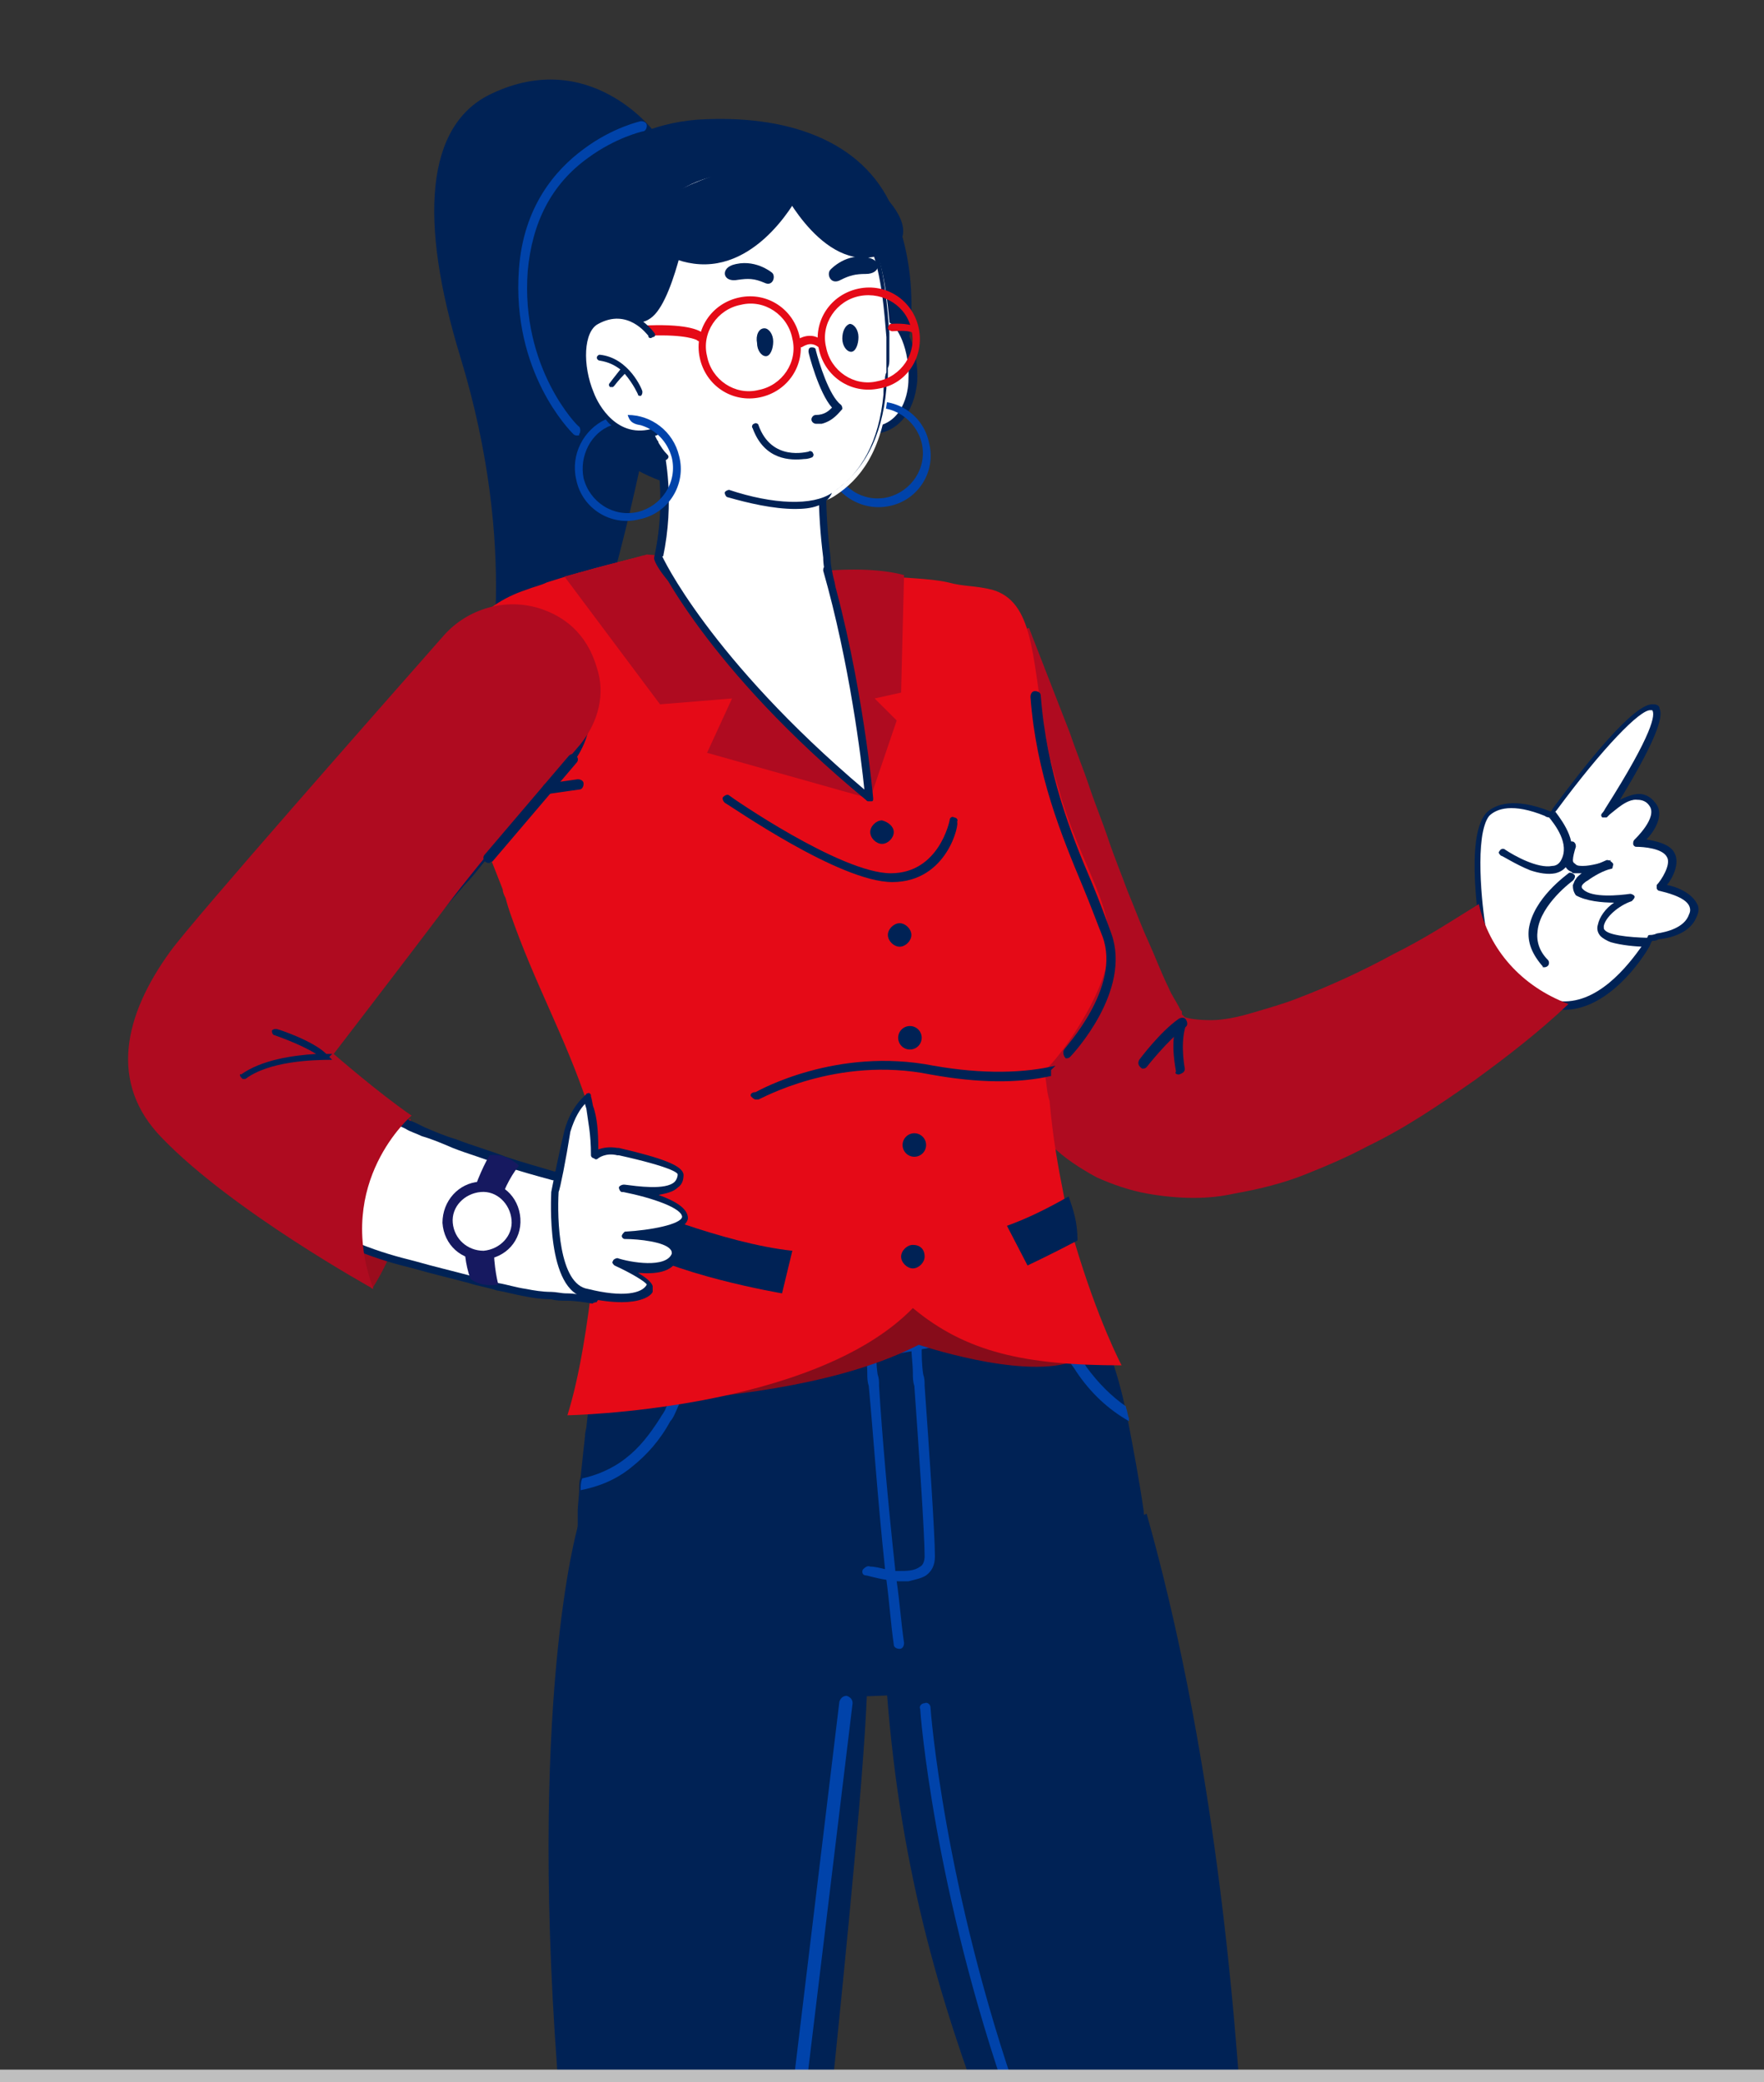 <svg width="422" height="498" viewBox="0 0 422 498" fill="none" xmlns="http://www.w3.org/2000/svg">
<rect x="0" y="0" width="422" height="498" fill="#333333" stroke="none"/>
<g clip-path="url(#clip0_2299_12183)">
<mask id="mask0_2299_12183" style="mask-type:luminance" maskUnits="userSpaceOnUse" x="0" y="-32" width="422" height="530">
<path d="M422 -31.619H0V498H422V-31.619Z" fill="white"/>
</mask>
<g mask="url(#mask0_2299_12183)">
<path d="M156.14 31.092C156.14 31.092 141.018 11.418 117.808 22.309C101.631 29.687 100.225 52.874 110.071 85.196C124.49 132.273 116.401 164.946 116.401 164.946L138.908 163.892C139.26 163.892 170.91 67.981 156.14 31.092Z" fill="#002255"/>
<path d="M354.831 222.914C354.831 222.914 359.754 239.075 372.766 240.48C382.964 241.534 391.053 230.643 393.866 226.427C394.569 225.373 394.921 224.671 394.921 224.671C394.921 224.671 395.624 224.671 396.679 224.319C399.141 223.968 403.713 222.914 405.119 219.401C407.229 214.482 397.383 212.726 397.383 212.726C397.383 212.726 401.603 207.807 399.844 204.997C398.086 202.186 391.756 202.186 391.756 202.186C391.756 202.186 398.086 196.565 395.273 193.052C391.053 187.782 384.723 195.16 384.019 195.511C384.371 194.808 400.548 170.216 395.273 169.513C390.701 168.81 375.931 188.484 372.063 193.754C371.359 194.457 371.008 195.16 371.008 195.16C371.008 195.16 370.656 195.16 370.304 194.808C367.843 193.754 360.106 190.592 355.886 194.808C350.963 200.429 354.831 222.914 354.831 222.914Z" fill="white"/>
<path d="M374.173 241.534C373.821 241.534 373.118 241.534 372.766 241.534C359.403 240.129 354.128 223.968 354.128 223.266C354.128 222.212 350.26 200.43 355.535 194.457C357.645 192.349 362.216 190.593 371.008 194.106C371.36 193.754 371.36 193.403 371.711 193.052C378.745 183.566 391.053 167.757 395.625 168.459C396.328 168.459 397.031 168.81 397.031 169.513C397.735 170.918 397.383 175.134 387.536 191.295C388.943 190.593 390.701 189.89 392.108 189.89C393.515 189.89 394.921 190.593 395.976 191.998C398.438 194.808 395.625 199.024 393.866 200.781C395.976 201.132 399.493 201.835 400.548 203.943C401.955 206.402 400.196 209.915 398.79 211.672C400.9 212.023 404.416 213.428 405.823 215.888C406.526 216.942 406.526 217.996 405.823 219.401C404.416 222.914 400.196 224.319 396.68 224.671C396.328 225.022 395.625 225.022 395.273 225.022C394.921 225.373 394.921 225.725 394.57 226.427C391.053 232.4 383.316 241.534 374.173 241.534ZM355.535 222.563C355.886 223.617 360.81 238.021 372.766 239.426C381.91 240.48 389.295 231.346 393.163 225.725C393.866 224.671 394.218 223.968 394.218 223.968C394.218 223.617 394.57 223.617 394.921 223.617C394.921 223.617 395.625 223.617 396.328 223.266C398.79 222.914 403.01 221.86 404.065 218.698C404.416 217.996 404.416 217.293 404.065 216.59C403.01 214.482 398.438 213.428 397.031 213.077C396.68 213.077 396.328 212.726 396.328 212.375C396.328 212.023 396.328 211.672 396.328 211.672C397.383 210.618 399.845 206.753 398.79 204.997C397.735 202.889 393.163 202.537 391.405 202.537C391.053 202.537 390.701 202.186 390.701 201.835C390.701 201.484 390.701 201.132 391.053 200.781C391.053 200.781 396.68 195.511 394.57 192.7C393.866 191.646 392.811 191.295 391.756 191.295C389.295 190.944 386.481 193.754 385.075 194.808C384.723 195.16 384.371 195.511 384.371 195.511C384.02 195.511 383.668 195.511 383.316 195.511C382.965 195.16 382.965 194.808 383.316 194.457C383.316 194.457 383.668 194.106 384.02 193.403C395.625 175.134 395.976 170.918 395.273 169.864C395.273 169.864 395.273 169.864 394.921 169.864C392.46 169.513 383.316 178.999 372.415 193.754C371.711 194.457 371.36 195.16 371.36 195.16C371.36 195.511 371.008 195.511 370.656 195.511C370.656 195.511 369.953 195.511 369.601 195.16C361.865 191.998 357.996 193.403 356.238 195.16C352.721 199.727 354.48 216.59 355.535 222.563Z" fill="#002255"/>
<path d="M386.13 215.888C384.02 217.293 382.613 219.401 382.261 221.157C381.91 222.211 382.261 223.265 382.965 223.968C383.316 224.319 384.371 225.022 385.426 225.373C387.888 226.076 391.405 226.427 393.515 226.427C394.218 225.373 394.57 224.671 394.57 224.671C394.57 224.671 395.273 224.671 396.328 224.319C396.328 224.319 395.976 224.319 395.625 224.319C392.108 224.319 385.426 223.968 384.02 222.563C383.668 222.211 383.668 222.211 383.668 221.509C384.02 219.401 387.185 216.59 390.35 215.536C390.701 215.185 391.053 214.834 391.053 214.482C391.053 214.131 390.35 213.78 389.998 213.78C387.536 214.131 380.855 214.834 378.745 212.726C378.393 212.374 378.393 212.374 378.393 212.023C378.393 211.672 379.096 210.969 379.8 210.618C381.206 209.564 383.668 208.158 385.426 207.807C385.778 207.807 385.778 207.456 385.778 207.456C385.778 207.105 386.13 206.753 385.778 206.402C385.426 206.051 385.075 205.699 384.371 205.699C383.668 206.051 380.855 207.105 378.745 208.51C378.041 209.212 377.338 209.564 376.986 210.266C376.635 210.618 376.635 210.969 376.283 211.672C376.283 212.374 376.283 213.077 376.986 214.131C379.448 215.536 383.316 215.888 386.13 215.888Z" fill="#002255"/>
<path d="M376.635 201.484C376.987 201.835 376.987 202.186 376.987 202.538C376.635 203.592 376.284 204.997 376.284 205.7C376.284 206.402 376.635 206.402 376.987 206.754C377.339 207.105 378.042 207.105 378.745 207.105C380.504 207.105 382.965 206.402 385.427 205.7L385.075 206.051C383.317 206.754 380.855 207.808 379.449 208.861C379.097 208.861 379.097 208.861 378.745 208.861C378.042 208.861 377.339 208.861 376.635 208.861C376.284 208.861 376.284 208.861 375.932 208.51C374.877 208.159 374.174 207.105 374.174 206.051C373.822 204.997 374.174 203.24 374.877 201.835C375.58 201.132 376.284 201.132 376.635 201.484Z" fill="#002255"/>
<path d="M359.052 204.646C359.403 204.646 362.568 206.754 366.085 208.159C368.195 208.862 370.305 209.213 372.063 208.862C373.47 208.51 374.525 207.808 375.228 206.402C377.69 201.835 374.173 196.917 372.063 194.106C371.36 194.809 371.008 195.511 371.008 195.511C371.008 195.511 370.657 195.511 370.305 195.16C372.063 197.268 375.58 201.835 373.47 205.7C373.118 206.402 372.415 207.105 371.36 207.105C367.843 207.808 362.217 204.646 360.107 203.24C359.755 202.889 359.052 202.889 358.7 203.592C358.348 203.943 358.7 204.294 359.052 204.646Z" fill="#002255"/>
<path d="M369.249 231.346C369.601 231.346 369.953 231.346 370.304 230.995C370.656 230.643 370.656 229.941 370.304 229.589C368.194 227.481 367.491 225.022 367.842 222.563C368.546 216.239 376.283 210.618 376.283 210.618C376.634 210.267 376.986 209.564 376.634 209.213C376.282 208.861 375.579 208.51 375.227 208.861C374.876 209.213 366.788 214.834 365.733 222.212C365.381 225.374 366.436 228.184 369.249 231.346C368.898 231.346 368.898 230.995 369.249 231.346Z" fill="#002255"/>
<path d="M246.167 150.19L256.013 175.486C257.42 179.702 259.178 183.917 260.585 188.133C261.992 192.349 263.75 196.565 265.157 200.781C266.563 204.997 268.322 209.213 269.728 213.077C271.487 217.293 272.893 221.158 274.652 225.022C276.41 228.887 277.817 232.751 279.575 236.265C280.278 238.021 281.333 239.426 282.037 240.832L282.388 241.534L282.74 241.886V242.237V242.588C282.74 242.588 283.092 242.94 283.443 243.291C284.498 243.642 286.608 243.994 289.773 243.994C292.587 243.994 296.103 243.291 299.62 242.237C303.137 241.183 307.005 240.129 310.522 238.724C317.907 235.913 325.643 232.4 333.38 228.184C341.117 224.32 346.392 220.806 353.777 216.239C356.238 227.13 363.975 235.913 375.228 240.129C368.195 246.804 360.458 252.777 352.722 258.398C344.633 264.019 336.545 269.64 327.05 274.207C322.478 276.667 317.555 278.775 312.28 280.882C307.005 282.99 301.378 284.396 295.4 285.45C292.235 286.152 289.07 286.504 285.553 286.504C282.037 286.504 278.168 286.152 274.3 285.45C270.432 284.747 266.212 283.342 262.343 281.585C258.475 279.477 254.607 277.018 251.442 273.856C249.683 272.451 248.277 270.694 246.87 268.938L245.815 267.532L245.112 266.478C244.76 266.127 244.76 265.776 244.408 265.424C244.057 265.073 244.057 264.722 243.705 264.37C241.947 261.911 240.54 259.452 239.133 256.993C236.32 252.425 234.21 247.858 232.1 243.642C229.99 239.075 227.88 234.859 225.77 230.643C223.66 226.427 221.902 221.86 220.143 217.644C218.385 213.429 216.627 208.861 214.868 204.645C213.11 200.43 211.352 195.862 209.593 191.647C207.835 187.431 206.428 182.863 204.67 178.648L202.208 171.972L201.153 168.811C200.802 167.757 200.45 166.703 200.098 165.297L246.167 150.19Z" fill="#AF0B20"/>
<path d="M273.244 255.587C273.596 255.587 273.948 255.587 274.299 255.236C274.299 255.236 279.223 248.912 283.443 245.75C284.146 245.399 284.146 244.696 283.794 243.993C283.443 243.291 282.739 243.291 282.036 243.642C277.464 246.804 272.541 253.479 272.541 253.479C272.189 254.182 272.189 254.884 273.244 255.587Z" fill="#002255"/>
<path d="M282.037 256.992C283.092 256.641 283.443 256.289 283.443 255.587C283.443 255.587 282.388 250.317 283.443 246.101C283.795 245.398 283.092 244.696 282.74 244.696C282.037 244.345 281.333 245.047 281.333 245.398C279.927 249.966 281.333 255.938 281.333 256.289C280.982 256.641 281.333 256.992 282.037 256.992Z" fill="#002255"/>
<path d="M270.079 391.901C246.518 405.251 189.899 412.277 152.974 397.522C139.259 392.252 137.149 388.739 138.204 364.497C138.204 363.443 138.204 362.741 138.204 361.687C138.204 359.93 138.556 357.822 138.556 356.066C138.556 355.012 138.556 354.309 138.908 353.255C139.259 349.742 139.611 346.58 139.963 343.418C139.963 342.364 140.314 341.661 140.314 340.959C141.018 333.932 142.424 327.608 143.831 322.339C144.183 321.285 144.183 320.582 144.534 319.879C145.941 314.961 146.996 312.15 146.996 312.15C152.974 313.204 158.953 313.556 165.283 313.907C165.986 313.907 167.041 313.907 167.744 313.907C199.746 314.61 232.099 307.583 247.221 303.719C248.276 303.367 248.979 303.367 249.683 303.016C253.551 301.962 255.661 301.259 255.661 301.259C255.661 301.259 257.068 303.719 258.826 307.583C259.178 308.286 259.529 308.988 259.881 310.042C263.046 316.717 266.914 326.203 269.024 336.04V336.392C269.376 337.094 269.376 338.148 269.728 338.851V339.202C271.134 346.58 272.541 353.958 273.596 361.335C273.596 362.389 273.948 363.092 273.948 364.146C276.409 380.307 276.761 388.387 270.079 391.901Z" fill="#002255"/>
<path d="M270.079 339.905C270.079 339.553 270.079 339.553 270.079 339.905C265.156 337.094 260.936 333.23 257.419 327.96C257.067 327.257 256.364 326.554 256.012 325.852C252.496 319.879 249.331 312.502 247.221 304.07C248.276 303.719 248.979 303.719 249.682 303.367C251.792 311.799 254.957 319.177 258.474 324.798C258.826 325.501 259.529 326.203 259.881 326.906C262.694 330.77 265.859 333.932 269.376 336.392V336.743C269.727 337.445 269.727 338.499 270.079 339.202C270.079 339.553 270.079 339.553 270.079 339.905Z" fill="#0043AA"/>
<path d="M167.745 314.259C166.69 323.393 164.58 331.122 161.766 337.446C161.415 338.149 161.063 339.202 160.36 339.905C157.898 344.472 154.733 347.986 151.216 350.796C146.996 354.309 142.425 355.715 138.908 356.417C138.908 355.363 138.908 354.661 139.26 353.607C142.425 352.904 146.293 351.499 149.81 348.688C152.975 346.229 155.436 343.067 157.898 339.202C158.25 338.5 158.953 337.797 159.305 336.743C162.47 330.771 164.228 323.042 165.283 313.907C165.986 314.259 166.69 314.259 167.745 314.259Z" fill="#0043AA"/>
<path d="M260.233 310.042C258.475 310.745 256.365 311.799 254.255 312.502C253.552 312.853 252.497 313.204 251.793 313.555C239.837 318.123 224.012 323.041 206.78 324.798C206.077 324.798 205.373 324.798 204.67 325.149C189.197 326.554 173.372 325.852 160.36 324.798C159.305 324.798 158.602 324.798 157.547 324.446C151.92 323.744 146.997 323.393 143.128 322.69C143.48 321.636 143.48 320.933 143.832 320.231C148.052 320.933 152.975 321.636 158.602 321.987C159.656 321.987 160.36 321.987 161.415 322.339C174.778 323.393 190.603 324.095 206.077 322.69C222.605 320.933 238.078 316.366 250.035 311.799C250.738 311.448 251.793 311.096 252.497 310.745C254.607 310.042 256.717 308.988 258.475 308.286C259.53 308.637 259.882 309.34 260.233 310.042Z" fill="#0043AA"/>
<path d="M296.805 503.27C293.289 450.571 285.552 401.738 274.299 362.038L211.35 391.198C213.46 439.329 222.955 472.353 234.209 503.27H296.805Z" fill="#002255"/>
<path d="M244.055 503.27C225.769 451.274 222.604 408.764 222.604 408.413C222.604 407.71 221.9 407.007 221.197 407.359C220.494 407.359 219.79 408.061 220.142 408.764C220.142 409.467 223.307 451.625 241.594 503.621H244.055V503.27Z" fill="#0043AA"/>
<path d="M198.691 503.27C202.559 465.679 207.131 419.655 207.483 402.089L138.204 365.2C138.204 365.2 125.896 407.359 133.984 503.621H198.691V503.27Z" fill="#002255"/>
<path d="M192.361 503.27L203.966 407.359C203.966 406.657 203.614 405.954 202.559 405.603C201.856 405.603 201.152 405.954 200.801 407.008L189.196 503.27H192.361Z" fill="#0043AA"/>
<path d="M213.812 393.306C213.812 394.008 214.515 394.36 215.218 394.36C215.922 394.36 216.273 393.657 216.273 392.954C215.57 388.036 215.218 383.117 214.515 378.199C214.515 377.145 214.163 376.442 214.163 375.388C212.405 359.228 210.998 343.067 210.295 331.473C210.295 330.419 210.295 329.716 209.943 328.662C209.592 326.203 209.592 324.095 209.592 321.987C208.888 321.987 207.833 321.987 207.13 321.987C207.13 323.744 207.482 326.203 207.482 328.662C207.482 329.365 207.482 330.419 207.833 331.473C208.888 342.715 209.943 358.525 211.702 375.037C211.702 376.091 212.053 376.794 212.053 377.848C212.757 383.117 213.108 388.387 213.812 393.306Z" fill="#0043AA"/>
<path d="M207.13 376.793C207.482 376.793 209.592 377.496 212.054 377.847C212.757 377.847 213.812 378.199 214.867 378.199C215.57 378.199 216.625 378.199 217.329 378.199C218.735 377.847 220.494 377.496 221.549 376.793C222.955 375.739 223.659 374.334 223.659 372.226C223.659 366.956 222.252 346.228 221.197 331.473C221.197 330.419 221.197 329.716 220.845 328.662C220.494 326.203 220.494 324.095 220.494 322.338C219.79 322.338 218.735 322.338 218.032 322.338C218.032 324.095 218.384 326.203 218.384 328.662C218.384 329.365 218.384 330.419 218.735 331.473C219.79 346.228 221.197 366.956 221.197 372.226C221.197 373.28 220.845 374.334 220.142 374.685C218.735 375.739 216.977 375.739 214.867 375.739C213.812 375.739 213.109 375.739 212.054 375.388C210.647 375.037 209.24 374.685 208.185 374.685C207.482 374.334 206.779 375.037 206.427 375.388C206.075 376.091 206.427 376.793 207.13 376.793Z" fill="#0043AA"/>
<path d="M149.81 301.611L157.898 335.338C177.943 333.581 201.856 330.771 219.791 321.636C219.791 321.636 243.705 329.717 256.013 325.852L247.221 301.611H149.81Z" fill="#870C1A"/>
<path d="M268.321 326.554C245.111 326.554 231.045 323.393 218.385 312.853C194.471 337.445 135.743 338.499 135.743 338.499C141.721 319.528 143.48 286.152 143.48 286.152C143.128 282.639 142.776 279.126 142.425 275.261C142.073 271.748 141.721 267.884 140.666 264.37C135.04 247.507 128.006 235.562 122.028 218.347C121.676 217.293 121.325 216.239 120.973 214.834C120.621 214.131 120.27 213.429 120.27 212.726C118.16 207.456 116.05 201.835 113.94 196.916C104.093 174.432 102.686 148.785 125.896 141.056C127.655 140.353 129.413 140.002 130.82 139.299C141.721 135.786 151.216 133.678 153.678 132.976C154.03 132.976 154.381 132.976 154.381 132.976L203.615 137.191L208.186 137.543C215.22 138.245 222.253 138.245 226.825 139.299C230.693 140.353 233.155 140.002 237.375 141.056C247.221 143.867 246.87 156.866 249.683 173.026C249.683 173.378 249.683 173.729 249.683 173.729V174.08C250.386 176.891 250.738 179.702 251.441 182.161C252.145 185.323 253.2 188.133 253.903 190.944C259.53 208.861 266.563 216.942 265.156 228.184C264.101 238.372 253.903 252.074 251.09 254.885C250.386 255.587 250.035 255.939 250.035 255.939C250.035 256.29 250.035 256.641 250.035 257.344C250.386 259.1 250.386 261.208 251.09 263.316C251.793 271.748 253.2 279.477 254.606 286.504C255.31 290.368 256.013 293.53 257.068 297.043C262.695 316.015 268.321 326.554 268.321 326.554Z" fill="#E50A17"/>
<path d="M257.771 296.692C251.089 300.205 245.814 302.665 245.814 302.665L240.891 293.179C245.814 291.422 250.738 288.963 255.661 286.152C256.716 289.314 257.771 292.125 257.771 296.692Z" fill="#002255"/>
<path d="M150.513 287.909C150.513 287.909 173.02 297.394 189.548 299.151L187.086 309.339C187.086 309.339 160.008 304.772 149.106 297.043L150.513 287.909Z" fill="#002255"/>
<path d="M254.957 253.128C255.309 253.128 255.661 253.128 256.012 252.777C256.716 252.074 270.782 236.967 265.859 223.266C264.452 219.401 263.046 215.537 261.287 211.321C256.012 199.024 250.386 184.62 248.979 166.351C248.979 165.649 248.276 165.297 247.572 165.297C246.869 165.297 246.517 166 246.517 166.703C247.924 185.323 253.902 199.727 259.177 212.375C260.936 216.59 262.342 220.455 263.749 223.968C268.321 236.265 254.606 250.669 254.606 251.02C254.254 251.371 254.254 252.425 254.957 253.128C254.606 253.128 254.606 253.128 254.957 253.128Z" fill="#002255"/>
<path d="M213.813 199.024C213.813 200.43 212.406 201.835 211 201.835C209.593 201.835 208.186 200.43 208.186 199.024C208.186 197.619 209.593 196.214 211 196.214C212.406 196.565 213.813 197.619 213.813 199.024Z" fill="#002255"/>
<path d="M218.033 223.617C218.033 225.023 216.626 226.428 215.22 226.428C213.813 226.428 212.406 225.023 212.406 223.617C212.406 222.212 213.813 220.807 215.22 220.807C216.626 220.807 218.033 222.212 218.033 223.617Z" fill="#002255"/>
<path d="M217.681 251.02C219.235 251.02 220.494 249.762 220.494 248.21C220.494 246.657 219.235 245.399 217.681 245.399C216.127 245.399 214.868 246.657 214.868 248.21C214.868 249.762 216.127 251.02 217.681 251.02Z" fill="#002255"/>
<path d="M218.736 276.667C220.29 276.667 221.549 275.409 221.549 273.856C221.549 272.304 220.29 271.046 218.736 271.046C217.182 271.046 215.922 272.304 215.922 273.856C215.922 275.409 217.182 276.667 218.736 276.667Z" fill="#002255"/>
<path d="M221.198 300.557C221.198 301.962 219.791 303.367 218.384 303.367C216.978 303.367 215.571 301.962 215.571 300.557C215.571 299.151 216.978 297.746 218.384 297.746C220.143 297.746 221.198 298.8 221.198 300.557Z" fill="#002255"/>
<path d="M197.988 136.489C197.988 136.489 208.538 135.435 216.274 137.543L215.571 165.649L209.241 167.054L214.516 172.324L208.186 190.944C207.834 190.944 199.043 159.676 197.988 136.489Z" fill="#AF0B20"/>
<path d="M154.733 132.625L135.039 137.894L157.898 168.459L175.129 167.054L169.151 180.053L207.834 190.944C207.834 190.944 162.821 148.434 159.304 132.976L154.733 132.625Z" fill="#AF0B20"/>
<path d="M173.723 117.518C173.723 117.518 150.864 119.274 138.908 99.249C127.303 79.926 129.061 67.981 131.874 55.334C133.984 45.496 145.238 30.39 166.689 28.633C188.141 27.228 206.428 33.551 213.461 49.712C226.473 79.926 211.351 124.895 173.723 117.518Z" fill="#002255"/>
<path d="M138.204 104.167C137.853 104.167 137.501 104.167 137.149 103.816C136.446 103.113 122.379 89.061 124.138 64.468C125.193 49.361 132.929 40.578 139.611 35.66C146.644 30.39 153.326 28.984 153.326 28.984C154.029 28.984 154.733 29.336 154.733 30.038C154.733 30.741 154.381 31.444 153.678 31.444C153.678 31.444 147.348 32.849 140.666 37.767C131.874 44.091 127.303 53.226 126.248 64.819C124.489 88.007 138.204 102.06 138.556 102.06C138.908 102.411 138.908 103.465 138.556 103.816C138.556 104.167 138.556 104.167 138.204 104.167Z" fill="#0043AA"/>
<path d="M198.691 139.651C187.438 168.108 158.953 139.651 157.546 133.327C161.063 117.166 157.194 103.816 157.194 103.816L196.581 113.653C196.581 114.707 196.581 115.761 196.581 117.166C196.581 122.436 196.933 127.706 197.636 133.327C197.636 135.084 197.988 136.84 198.691 139.651Z" fill="white"/>
<path d="M183.921 153.001C183.569 153.001 183.218 153.001 182.514 153.001C170.558 151.947 157.546 137.894 156.491 133.678V133.327C160.008 117.518 156.139 104.519 156.139 104.167C156.139 103.816 156.139 103.465 156.491 103.465C156.843 103.465 157.194 103.113 157.194 103.113L196.933 112.95C197.284 112.95 197.636 113.302 197.636 113.653V117.166C197.636 122.436 197.988 127.706 198.691 133.327C198.691 135.084 199.043 136.84 199.746 139.651C199.746 140.002 199.746 140.002 199.746 140.353C195.174 150.542 188.844 153.001 183.921 153.001ZM158.601 133.327C159.656 137.543 171.964 150.191 182.866 151.244C189.548 151.596 194.471 147.731 197.988 139.651C197.284 136.84 196.933 135.084 196.933 133.327C196.229 127.706 195.878 122.436 195.878 117.166V114.356L158.249 104.87C159.304 109.086 161.414 119.977 158.601 133.327Z" fill="#002255"/>
<path d="M201.855 84.493C201.855 84.493 203.965 75.007 211.702 76.061C219.439 77.466 222.604 102.41 208.185 103.113L201.855 84.493Z" fill="white"/>
<path d="M208.185 103.816C207.834 103.816 207.482 103.465 207.482 103.113L201.152 84.493V84.142C201.855 80.629 205.372 73.954 212.054 75.007C216.977 76.061 219.79 84.142 219.439 91.168C218.735 98.897 214.515 103.816 208.185 103.816ZM202.91 84.493L208.889 102.059C215.922 101.357 217.329 93.979 217.329 90.817C217.68 84.142 214.867 77.115 211.702 76.764C205.372 76.061 203.262 83.088 202.91 84.493Z" fill="#002255"/>
<path d="M197.636 111.545C195.877 104.87 200.097 97.844 207.131 96.438C213.812 94.682 220.846 98.897 222.252 105.924C224.011 112.599 219.791 119.626 212.757 121.031C206.076 122.436 199.394 118.22 197.636 111.545ZM199.394 110.842C200.801 116.464 206.427 120.328 212.406 118.923C218.032 117.518 221.901 111.896 220.494 105.924C219.087 100.303 213.461 96.438 207.482 97.844C201.856 99.6 197.987 105.221 199.394 110.842Z" fill="#0043AA"/>
<path d="M174.426 117.869C183.921 121.03 194.471 122.084 199.746 118.571C205.724 114.707 210.999 108.032 212.406 94.33C212.406 94.33 212.406 94.33 212.406 93.979C212.406 93.276 212.406 92.222 212.757 91.519C212.757 90.114 213.109 88.709 213.109 87.303C213.109 86.952 213.109 86.601 213.109 86.249C213.109 85.547 213.109 84.493 213.109 83.79C213.109 82.736 213.109 82.034 213.109 80.98C212.054 67.629 210.647 52.171 197.636 45.496C184.272 38.47 164.931 38.47 155.436 52.171C155.436 52.171 148.402 63.765 151.216 83.088C154.029 102.41 153.677 99.6 157.194 106.275C157.897 107.329 158.601 108.734 160.007 109.788" fill="white"/>
<path d="M190.251 121.733C184.976 121.733 178.998 120.328 174.074 118.923C173.723 118.923 173.371 118.22 173.371 117.869C173.371 117.517 174.074 117.166 174.426 117.166C184.976 120.679 194.471 121.031 199.043 117.869C206.076 113.302 210.296 105.572 211.351 94.33V93.979C211.351 93.276 211.351 92.222 211.703 91.168C211.703 90.466 211.703 89.763 212.054 89.06C212.054 88.358 212.054 87.655 212.054 86.952V80.629C210.999 67.981 209.944 52.523 196.933 45.848C183.921 39.172 164.931 38.821 155.788 52.171C155.788 52.171 149.106 63.765 151.568 82.385C154.029 98.897 154.029 98.897 156.139 103.113C156.491 103.816 156.843 104.518 157.194 105.221C157.194 105.221 157.546 105.572 157.546 105.924C158.249 106.978 158.601 107.68 159.656 108.734C160.008 109.086 160.008 109.437 159.656 109.788C159.304 110.14 158.953 110.14 158.601 109.788C157.194 108.734 156.491 107.68 156.139 106.626L155.788 105.924C155.436 104.87 154.733 104.167 154.381 103.465C151.919 99.249 151.919 98.897 149.458 82.034C146.644 62.711 153.678 51.117 153.678 50.415C163.524 36.362 183.218 36.362 196.933 43.388C210.648 50.415 211.703 66.576 212.758 79.575V85.898C212.758 86.601 212.758 87.304 212.406 88.006C212.406 88.709 212.406 89.412 212.406 90.114V90.466C212.054 90.817 212.054 91.871 212.054 92.573V92.925C210.999 104.87 206.428 112.95 199.043 117.869C197.636 121.031 194.119 121.733 190.251 121.733Z" fill="#002255"/>
<path d="M165.283 49.01C165.283 49.01 161.766 70.792 156.14 75.71C150.513 80.629 144.183 71.143 144.183 71.143C144.183 71.143 152.271 37.416 165.283 49.01Z" fill="#002255"/>
<path d="M191.307 46.199C191.307 46.199 181.812 65.171 165.987 63.063C150.513 60.955 158.953 47.253 158.953 47.253C158.953 47.253 185.68 31.795 191.307 46.199Z" fill="#002255"/>
<path d="M187.086 45.145C187.086 45.145 197.636 66.576 211.703 60.603C225.769 54.982 202.208 35.659 192.361 37.767C182.866 40.227 187.086 45.145 187.086 45.145Z" fill="#002255"/>
<path d="M192.361 109.789C193.416 109.789 194.119 109.437 194.119 109.437C194.471 109.437 194.822 108.735 194.471 108.383C194.471 108.032 193.767 107.681 193.416 108.032C193.064 108.032 184.624 110.491 181.459 101.708C181.459 101.357 180.756 101.006 180.404 101.357C180.052 101.357 179.701 102.06 180.052 102.411C182.866 110.14 189.196 110.14 192.361 109.789Z" fill="#002255"/>
<path d="M196.581 101.357C196.229 101.357 195.526 101.357 195.174 101.357C194.823 101.357 194.119 101.005 194.119 100.303C194.119 99.951 194.471 99.249 195.174 99.249C197.284 99.249 198.339 98.195 199.043 97.492C195.878 93.979 193.416 84.493 193.416 84.142C193.416 83.79 193.416 83.088 194.119 83.088C194.471 83.088 195.174 83.088 195.174 83.79C195.878 86.601 198.339 94.681 201.153 96.79C201.504 97.141 201.504 97.492 201.504 97.843C200.801 98.546 199.394 100.654 196.581 101.357Z" fill="#002255"/>
<path d="M181.812 95.033C175.13 96.438 168.8 92.222 167.394 85.547C165.987 78.872 170.207 72.548 176.889 71.143C183.57 69.738 189.9 73.954 191.307 80.629C192.714 87.304 188.494 93.628 181.812 95.033ZM177.24 72.9C171.614 73.954 167.745 79.575 169.152 85.196C170.207 90.817 175.834 94.682 181.46 93.276C187.087 92.222 190.955 86.601 189.549 80.98C188.494 75.359 182.867 71.494 177.24 72.9Z" fill="#E50A17"/>
<path d="M210.297 92.925C203.615 94.33 197.285 90.115 195.878 83.439C194.472 76.764 198.692 70.44 205.373 69.035C212.055 67.63 218.385 71.846 219.792 78.521C221.198 85.196 216.978 91.871 210.297 92.925ZM205.725 70.792C200.098 71.846 196.23 77.467 197.637 83.088C198.692 88.709 204.318 92.574 209.945 91.168C215.572 90.115 219.44 84.493 218.033 78.872C216.978 73.251 211.352 69.738 205.725 70.792Z" fill="#E50A17"/>
<path d="M195.878 83.088C193.768 81.332 192.01 83.088 191.658 83.088L190.252 81.683C191.307 80.629 194.472 79.224 196.933 81.683L195.878 83.088Z" fill="#E50A17"/>
<path d="M167.745 81.683C167.393 81.683 167.042 81.683 166.69 81.331C166.69 81.331 164.228 79.926 155.437 80.277C154.733 80.277 154.03 79.926 154.03 79.224C154.03 78.521 154.382 77.818 155.085 77.818C165.283 77.467 167.393 79.224 168.097 79.575C168.448 79.926 168.448 80.98 167.745 81.683C168.097 81.331 168.097 81.331 167.745 81.683Z" fill="#E50A17"/>
<path d="M219.088 79.575C218.737 79.575 218.737 79.575 218.385 79.575C216.978 78.872 214.165 79.224 213.462 79.224C213.11 79.224 212.407 78.872 212.407 78.521C212.407 78.169 212.758 77.467 213.11 77.467C213.11 77.467 216.978 77.115 219.088 78.169C219.44 78.521 219.792 78.872 219.44 79.224C219.792 79.575 219.44 79.575 219.088 79.575Z" fill="#E50A17"/>
<path d="M184.625 65.171C184.625 65.171 180.405 61.658 175.13 63.414C172.317 64.468 173.02 67.63 176.537 66.927C178.998 66.576 180.405 66.576 182.867 67.63C184.977 68.684 185.68 65.874 184.625 65.171Z" fill="#002255"/>
<path d="M198.691 64.468C198.691 64.468 202.56 60.252 207.835 61.657C211 62.36 210.648 65.522 207.131 65.522C204.67 65.522 203.263 65.873 201.153 66.927C198.691 68.332 197.636 65.522 198.691 64.468Z" fill="#002255"/>
<path d="M155.787 80.278C155.787 80.278 150.512 72.9 142.776 77.116C135.039 81.332 141.369 108.735 156.842 103.816" fill="white"/>
<path d="M153.326 105.222C148.051 105.222 143.479 101.708 140.666 95.033C137.501 88.007 137.501 78.872 142.424 76.062C150.864 71.495 156.491 79.575 156.491 79.575C156.842 79.926 156.842 80.629 156.139 80.629C155.787 80.98 155.084 80.98 155.084 80.278C154.732 79.926 150.161 73.603 143.127 77.467C139.611 79.224 139.259 87.304 142.072 93.979C143.127 96.79 147.699 105.222 156.491 102.411C156.842 102.411 157.546 102.411 157.546 103.114C157.546 103.465 157.546 104.168 156.842 104.168C155.787 105.222 154.381 105.222 153.326 105.222Z" fill="#002255"/>
<path d="M144.886 100.303C145.238 100.654 145.589 101.357 146.293 101.708C141.369 103.465 138.556 109.086 139.611 114.356C141.018 119.977 146.644 123.842 152.623 122.436C158.249 121.031 162.118 115.41 160.711 109.437C159.656 105.573 156.843 102.762 153.326 101.708C150.864 101.357 150.513 100.303 150.161 99.249C155.788 99.249 161.063 103.114 162.469 109.086C164.228 115.761 160.008 122.788 152.974 124.193C146.293 125.95 139.259 121.734 137.853 114.707C136.446 108.735 139.611 102.762 144.886 100.303Z" fill="#0043AA"/>
<path d="M153.677 93.628C153.677 93.979 153.677 94.33 153.326 94.682C152.974 94.682 152.622 94.682 152.622 94.33C152.622 94.33 151.567 91.871 149.457 89.412C148.051 90.817 146.996 92.222 146.996 92.222L146.644 92.574C146.292 92.574 146.292 92.574 145.941 92.574C145.589 92.222 145.589 91.871 145.941 91.52C145.941 91.52 146.996 90.115 148.402 88.358C146.996 87.304 145.589 86.601 143.479 86.25C143.127 86.25 142.776 85.899 142.776 85.547C142.776 85.196 143.127 84.845 143.479 84.845C150.512 85.547 153.677 93.276 153.677 93.628Z" fill="#002255"/>
<path d="M181.108 82.034C181.108 83.791 182.163 85.196 183.218 85.196C184.273 85.196 184.976 83.439 184.976 81.683C184.976 79.926 183.921 78.521 182.866 78.521C181.459 78.521 180.756 80.278 181.108 82.034Z" fill="#002255"/>
<path d="M201.505 80.98C201.505 82.737 202.56 84.142 203.615 84.142C204.67 84.142 205.373 82.385 205.373 80.629C205.373 78.872 204.318 77.467 203.263 77.467C202.208 77.818 201.505 79.223 201.505 80.98Z" fill="#002255"/>
<path d="M157.546 132.976C157.546 132.976 169.151 158.622 207.834 190.944C207.834 190.944 205.373 163.189 197.636 136.137" fill="white"/>
<path d="M207.834 191.647C207.483 191.647 207.483 191.647 207.131 191.295C168.799 159.676 156.843 133.678 156.843 133.327C156.491 132.976 156.843 132.273 157.194 132.273C157.546 131.922 158.249 132.273 158.249 132.624C158.249 132.976 169.854 157.568 206.779 188.836C206.076 181.809 203.263 158.622 196.933 136.489C196.933 136.138 196.933 135.435 197.636 135.435C197.988 135.435 198.691 135.435 198.691 136.138C206.428 162.838 208.889 190.944 208.889 190.944C208.889 191.295 208.889 191.647 208.538 191.647C208.186 191.647 207.834 191.647 207.834 191.647Z" fill="#002255"/>
<path d="M213.461 210.969C200.801 210.969 174.777 192.7 173.371 191.998C173.019 191.647 172.667 190.944 173.019 190.593C173.371 190.241 174.074 189.89 174.426 190.241C174.777 190.593 201.152 208.861 213.109 208.861C224.714 208.861 227.176 196.214 227.176 196.214C227.176 195.511 227.879 195.16 228.231 195.511C228.934 195.511 229.286 196.214 228.934 196.565C229.637 196.565 226.824 210.969 213.461 210.969Z" fill="#002255"/>
<path d="M179.701 262.263C180.053 262.614 180.404 262.965 180.756 262.965C181.108 262.965 181.108 262.965 181.459 262.965C181.811 262.965 200.098 252.426 222.604 256.993C234.209 259.101 243.704 259.101 251.441 257.344C251.441 256.993 251.441 256.641 251.441 255.939C251.441 255.939 251.793 255.588 252.496 254.885C245.111 256.641 235.264 256.993 223.308 254.885C200.098 250.318 181.459 260.857 180.756 261.209C179.701 261.209 179.349 261.911 179.701 262.263Z" fill="#002255"/>
<path d="M98.115 267.532C98.115 267.532 100.928 273.505 97.763 286.855C94.598 300.205 88.972 308.286 88.972 308.286C88.972 308.286 75.609 287.558 98.115 267.532Z" fill="#9B0C1D"/>
<path d="M37.276 254.182C37.276 254.884 37.276 255.587 37.276 256.29C37.276 256.992 37.628 257.695 37.628 258.398C37.628 258.749 37.628 259.1 37.98 259.452L38.331 260.506C39.035 262.965 39.738 265.073 40.793 267.181C41.145 268.235 41.848 269.289 42.551 269.991C42.903 270.343 43.255 271.045 43.255 271.397L43.958 272.451C46.42 275.613 48.881 278.072 51.343 280.18C53.805 282.288 56.266 284.044 58.376 285.45C59.431 286.152 60.838 286.855 61.893 287.557C62.948 288.26 64.355 288.963 65.41 289.314C67.871 290.368 69.981 291.773 72.091 292.827C76.663 294.935 81.235 296.692 85.455 298.097C90.026 299.854 94.246 301.259 98.818 302.313C103.39 303.718 107.61 304.772 112.181 305.826C116.753 306.88 120.973 307.934 125.545 308.988C127.303 309.339 129.413 309.691 131.875 309.691C135.391 310.042 139.26 310.042 141.721 310.745C142.425 306.88 139.26 304.07 139.963 300.205C140.666 295.989 141.37 291.422 142.073 287.206L140.666 283.342C137.853 282.639 135.391 281.936 132.578 281.234C132.578 281.234 132.578 281.234 132.226 281.234C128.358 280.18 124.49 279.126 120.27 277.72C116.401 276.315 112.181 274.91 108.313 273.505C104.445 272.099 100.576 270.343 97.06 268.937C93.543 267.181 89.675 265.424 86.51 263.668C84.751 262.614 83.345 261.911 81.586 260.857C80.883 260.506 80.18 259.803 79.476 259.452C78.773 259.1 78.07 258.398 77.366 258.046C76.311 257.344 75.608 256.29 74.905 255.587C74.553 255.236 74.553 255.236 74.201 254.884L74.905 254.182L75.96 252.777C76.663 252.074 77.015 251.02 77.718 250.317C79.125 248.561 80.18 247.155 81.586 245.399L85.455 240.48C88.268 237.318 90.73 233.805 93.543 230.643L95.653 228.184L97.763 225.725L100.576 222.211L101.983 220.806L103.39 219.05L106.203 215.888L110.423 210.969C113.236 207.807 116.05 204.294 118.863 201.132L135.743 181.458C142.776 173.026 141.721 160.73 133.281 153.352C124.841 146.326 112.533 147.38 105.5 155.46L100.928 160.379L97.06 164.243C95.653 166 94.246 167.756 92.84 169.162C91.433 170.918 90.026 172.675 88.62 174.432C85.806 177.945 82.993 181.458 80.18 184.62L75.96 189.89L75.256 190.592L71.74 195.16C70.333 196.916 68.926 198.673 67.52 200.429L65.761 202.889L64.706 203.943L63.651 205.348C60.838 208.861 58.376 212.374 55.563 216.239L51.695 221.86C50.288 223.617 48.881 225.725 47.826 227.481C47.123 228.535 46.42 229.238 45.716 230.292L43.606 233.102L43.255 233.805V234.156L42.903 234.859C42.551 235.21 42.2 235.913 42.2 236.264C42.2 236.616 41.848 236.616 41.848 236.967L41.145 238.021C40.793 238.372 40.793 239.075 40.441 239.426C40.09 240.129 40.09 240.48 39.738 241.183L39.386 241.886C39.386 242.237 39.035 242.588 39.035 242.588C38.683 243.291 38.683 243.642 38.331 244.345C38.331 245.047 37.98 245.75 37.98 246.101C37.98 246.804 37.628 247.507 37.628 247.858C37.628 248.561 37.628 249.263 37.276 249.966C37.276 250.669 37.276 251.371 37.276 252.074V253.128C37.276 253.479 37.276 253.831 37.276 254.182Z" fill="white"/>
<path d="M141.721 311.799C139.963 311.448 137.501 311.096 135.391 311.096C134.336 311.096 132.93 311.096 131.875 310.745C129.413 310.745 127.303 310.394 125.545 310.042C123.435 309.691 120.973 308.988 118.863 308.637C116.753 307.934 114.291 307.583 112.181 306.88C108.313 305.827 103.741 304.773 98.818 303.367C94.598 302.313 90.73 301.259 85.455 299.151C80.883 297.746 76.311 295.989 72.091 293.882C71.388 293.53 70.333 292.828 69.63 292.476C68.223 291.774 66.816 291.071 65.41 290.368C64.355 290.017 62.948 289.314 61.893 288.612C61.541 288.26 60.838 287.909 60.135 287.558C59.431 287.206 58.728 286.855 58.376 286.504C55.563 284.747 53.453 282.991 51.343 281.234C48.53 278.775 46.068 276.315 43.958 273.505L43.255 272.451V272.1L42.903 271.397C42.2 270.694 41.145 269.289 40.793 268.235C39.738 266.127 39.035 263.668 38.331 261.56L37.98 260.857C37.628 260.155 37.628 259.803 37.628 259.452C37.628 259.101 37.628 258.749 37.628 258.749C37.628 258.398 37.276 258.047 37.276 257.344V251.02V250.669C37.628 250.318 37.628 249.615 37.628 248.912C37.628 248.561 37.628 248.21 37.628 248.21C37.628 247.858 37.98 247.507 37.98 247.156C37.98 246.804 37.98 246.453 37.98 246.453C37.98 246.102 38.331 245.75 38.331 245.399V245.048C38.331 244.696 38.683 244.345 38.683 244.345C38.683 243.994 39.035 243.642 39.035 243.291C39.035 243.291 39.035 243.291 39.035 242.94C39.035 242.94 39.035 242.588 39.386 242.588L39.738 241.886C39.738 241.534 40.09 241.183 40.09 241.183C40.09 240.832 40.441 240.48 40.441 240.129C40.441 240.129 40.441 240.129 40.441 239.778V239.427C40.441 239.075 40.793 238.724 41.145 238.373L41.496 237.67C41.496 237.319 41.848 237.319 41.848 236.967C41.848 236.265 42.2 235.562 42.551 235.211L42.903 234.508V234.157L43.255 233.454L45.365 230.643C45.716 230.292 46.068 229.589 46.42 229.238C46.771 228.887 47.123 228.536 47.475 227.833C48.53 225.725 50.288 223.617 51.343 222.212L56.97 214.131C59.08 211.321 61.19 208.51 63.3 205.7L64.355 204.294L65.41 203.24L67.168 200.781L74.905 190.944L75.608 190.241L79.828 184.972C82.641 181.81 85.455 178.296 88.268 174.783L92.488 169.513C93.895 168.108 95.301 166.351 96.708 164.595L100.576 160.73L105.148 155.812C112.533 147.38 125.193 146.326 133.985 153.704C142.776 161.433 143.831 174.432 136.446 183.215L119.566 201.835C118.16 203.592 116.753 204.997 115.346 206.754C113.94 208.51 112.533 210.267 111.126 211.672L102.686 221.509L101.28 222.914L98.466 226.428L94.246 231.346C92.84 232.751 91.433 234.508 90.378 236.265C88.971 238.021 87.565 239.778 86.158 241.183L82.29 246.102C81.586 247.156 80.883 247.858 80.18 248.561C79.476 249.264 79.125 249.966 78.421 251.02C78.07 251.371 77.718 251.723 77.718 252.074C77.366 252.425 77.015 253.128 76.663 253.479L75.608 254.885C75.96 255.236 75.96 255.236 76.311 255.587C76.663 256.29 77.366 256.641 78.07 256.993C78.421 256.993 78.773 257.344 79.125 257.695C79.476 258.047 79.828 258.047 80.18 258.398C80.531 258.749 80.883 258.749 81.235 259.101C81.586 259.452 81.938 259.452 82.29 259.803C83.345 260.506 84.048 260.857 84.751 261.209C85.455 261.56 86.51 262.263 87.213 262.614C89.323 263.668 91.785 265.073 94.246 266.127C95.301 266.83 96.708 267.181 97.763 267.884C98.818 268.235 100.225 268.938 101.631 269.64C104.093 270.694 106.555 271.748 109.016 272.451C110.775 273.154 112.885 273.856 114.995 274.559C117.105 275.261 119.215 275.964 120.973 276.667C125.193 278.072 129.061 279.126 132.578 280.18H132.93C134.688 280.531 135.743 280.883 137.15 281.234C138.556 281.585 139.963 281.937 141.37 282.288C141.721 282.288 141.721 282.639 142.073 282.991L143.48 286.855V287.206C143.128 289.314 142.776 291.422 142.425 293.53C142.073 295.638 141.721 298.097 141.37 300.205C141.018 301.962 141.721 303.367 142.073 305.124C142.776 306.88 143.48 308.637 143.128 310.745C143.128 311.096 142.776 311.096 142.776 311.448C142.073 311.448 141.721 311.799 141.721 311.799ZM43.958 271.046L44.661 272.1C46.771 274.91 49.233 277.369 52.046 279.477C54.156 281.234 56.266 282.991 59.08 284.747C59.431 285.098 60.135 285.45 60.838 285.801C61.541 286.152 62.245 286.504 62.596 286.855C63.651 287.558 65.058 288.26 65.761 288.612C67.52 289.314 68.926 290.017 69.981 290.72C70.685 291.071 71.74 291.774 72.443 292.125C76.663 294.233 81.235 295.989 85.806 297.395C91.081 299.503 94.95 300.557 99.17 301.611C104.093 303.016 108.665 304.07 112.533 305.124C114.995 305.827 117.105 306.178 119.215 306.88C121.325 307.232 123.435 307.934 125.896 308.286C127.655 308.637 129.765 308.988 131.875 308.988C132.93 308.988 134.336 309.34 135.391 309.34C137.501 309.34 139.26 309.691 141.018 310.042C141.018 308.637 140.666 307.583 139.963 306.178C139.26 304.421 138.556 302.665 138.908 300.557C139.26 298.449 139.611 296.341 139.963 293.882C140.315 291.774 140.666 289.666 141.018 287.558L139.963 284.396C138.556 284.044 137.501 283.693 136.446 283.342C135.04 282.991 133.985 282.639 132.578 282.288C132.578 282.288 132.578 282.288 132.226 282.288C128.358 281.234 124.49 280.18 120.27 278.775C118.16 278.072 116.401 277.369 114.291 276.667C112.181 275.964 110.071 275.261 108.313 274.559C105.851 273.505 103.39 272.451 100.928 271.748C99.521 271.046 98.115 270.694 97.06 269.992C95.653 269.289 94.598 268.938 93.543 268.235C91.081 267.181 88.62 265.776 86.51 264.722C85.455 264.019 84.751 263.668 84.048 263.316C83.345 262.965 82.29 262.263 81.586 261.911C81.235 261.911 80.883 261.56 80.531 261.209C80.18 260.857 79.828 260.857 79.476 260.506C79.125 260.155 78.773 260.155 78.421 259.803C77.718 259.101 77.366 259.101 77.015 258.749C75.96 258.047 75.608 257.344 74.905 256.993C74.553 256.641 74.553 256.641 74.201 256.29L73.498 255.587C73.498 255.587 73.146 255.236 73.146 254.885C73.146 254.533 73.146 254.533 73.498 254.182L74.201 253.479L75.256 252.074C75.608 251.723 75.96 251.371 75.96 251.02C76.311 250.669 76.663 249.966 77.015 249.615C77.718 248.912 78.421 248.21 78.773 247.156C79.476 246.453 80.18 245.399 80.883 244.696L84.751 239.778C86.158 238.021 87.565 236.616 88.971 234.859C90.378 233.103 91.785 231.346 93.191 229.941L97.411 225.022L100.225 221.509L101.631 220.104L103.038 218.347L105.851 215.185L110.071 210.267C111.478 208.51 112.885 207.105 114.291 205.348C115.698 203.592 117.105 201.835 118.511 200.43L135.391 180.756C142.073 172.675 141.018 161.082 132.93 154.055C124.841 147.38 113.236 148.083 106.555 156.163L101.983 161.082L98.115 164.946C96.708 166.703 95.301 168.459 93.895 169.865L89.675 175.134C86.861 178.648 84.048 182.161 81.235 185.323L77.015 190.593L76.311 191.295L72.795 195.863L68.575 201.132L66.816 203.592L65.761 204.646L64.706 206.051C62.596 208.861 60.486 211.672 58.376 214.483L56.266 216.591L52.398 222.212C50.991 223.968 49.585 225.725 48.53 227.833C48.178 228.536 47.826 228.887 47.475 229.238C47.123 229.589 46.771 229.941 46.42 230.643L43.958 234.157V234.508L43.606 235.211C43.606 235.211 43.606 235.211 43.606 235.562C43.255 235.913 43.255 236.265 43.255 236.265C43.255 236.616 42.903 236.967 42.903 237.319V237.67L42.2 238.724C42.2 239.075 41.848 239.075 41.848 239.075C41.848 239.427 41.496 239.778 41.496 240.129C41.496 240.48 41.145 240.481 41.145 240.832C41.145 241.183 40.793 241.534 40.793 241.886L40.441 242.588C40.441 242.94 40.09 243.291 40.09 243.642C40.09 243.994 39.738 243.994 39.738 244.345C39.738 244.696 39.738 244.696 39.386 245.048C39.386 245.399 39.386 245.75 39.035 246.102V246.453C39.035 246.804 39.035 247.507 38.683 247.858V248.21C38.683 248.912 38.683 249.615 38.331 250.318V256.29C38.331 256.641 38.331 256.993 38.331 256.993C38.331 257.344 38.683 257.695 38.683 258.398C38.683 258.749 38.683 258.749 38.683 258.749C38.683 258.749 38.683 259.101 39.035 259.101L39.386 260.155C40.09 262.263 40.793 264.37 41.848 266.83C42.2 267.884 42.903 268.586 43.606 269.289C43.606 269.64 43.958 270.343 43.958 271.046Z" fill="#002255"/>
<path d="M124.138 278.775C124.138 278.775 120.973 275.613 117.105 276.315C117.105 276.315 107.61 292.125 112.533 305.826C112.533 305.826 114.643 307.934 119.215 307.232C119.215 307.232 114.643 291.071 124.138 278.775Z" fill="#161960"/>
<path d="M105.851 292.476C106.203 297.746 110.423 301.61 115.698 301.259C120.973 300.908 124.841 296.692 124.49 291.422C124.138 286.152 119.918 282.288 114.643 282.639C109.72 282.99 105.851 287.206 105.851 292.476Z" fill="#161960"/>
<path d="M115.698 299.151C119.567 298.8 122.732 295.638 122.38 291.773C122.028 287.909 118.863 284.747 114.995 285.098C111.127 285.449 107.962 288.611 108.313 292.476C108.665 296.34 111.83 299.151 115.698 299.151Z" fill="white"/>
<path d="M142.776 159.676C144.886 166 143.128 172.675 138.908 177.945C130.82 187.431 115.346 205.348 106.906 216.59C94.95 232.4 79.828 252.074 79.828 252.074C79.828 252.074 90.73 261.56 98.466 266.829C98.466 266.829 79.828 282.639 89.323 308.286C89.323 308.286 55.563 289.665 38.683 272.099C26.023 259.1 29.54 242.94 40.793 227.481C46.42 219.752 90.73 169.513 106.203 151.947C111.83 145.623 120.973 142.813 129.413 145.623C134.688 147.38 140.315 151.244 142.776 159.676Z" fill="#AF0B20"/>
<path d="M132.93 285.098C132.93 285.098 134.337 277.72 136.095 270.343C137.853 264.37 141.018 262.262 141.018 262.262C141.722 266.478 142.777 268.937 142.777 276.315C142.777 276.315 144.535 274.558 148.052 275.261C151.217 275.964 162.822 278.423 163.173 280.882C163.525 286.855 149.107 284.044 149.107 284.044C149.107 284.044 164.58 286.855 164.228 291.071C163.877 294.584 149.81 295.287 149.81 295.287C149.81 295.287 163.173 295.287 161.767 300.205C160.008 305.475 147.7 301.962 147.7 301.962C147.7 301.962 156.843 306.178 155.788 307.934C154.382 310.393 149.107 311.447 140.667 309.339C131.523 307.934 132.93 285.098 132.93 285.098Z" fill="white"/>
<path d="M148.755 311.447C146.293 311.447 143.48 311.096 140.315 310.393C130.468 308.988 131.875 286.152 131.875 285.098C131.875 285.098 133.281 277.72 135.04 270.343C136.798 264.019 140.315 261.911 140.315 261.559C140.666 261.559 141.018 261.208 141.018 261.559C141.37 261.559 141.37 261.911 141.37 262.262C141.721 263.316 141.721 264.37 142.073 265.073C142.776 267.532 143.128 269.991 143.128 274.91C144.183 274.558 145.59 274.207 147.7 274.558H148.051C158.601 277.018 163.173 278.774 163.525 280.882C163.525 282.288 163.173 283.341 162.118 284.044C161.063 285.098 159.305 285.449 157.546 285.801C161.415 287.206 164.58 288.963 164.58 291.422C164.228 293.53 160.711 294.935 157.195 295.638C158.953 295.989 160.711 296.692 161.766 298.097C162.47 298.8 162.47 299.854 162.118 300.908C161.063 304.421 156.491 304.772 152.623 304.421C154.381 305.475 155.788 306.529 156.14 307.583C156.14 308.285 156.14 308.637 156.14 308.988C155.436 310.393 152.623 311.447 148.755 311.447ZM133.633 285.098C133.281 291.422 133.633 307.231 140.666 308.285C149.106 310.393 153.678 309.339 154.733 307.231C154.381 306.529 150.865 304.421 146.996 302.664C146.645 302.313 146.293 301.962 146.645 301.61C146.645 301.259 147.348 300.908 147.7 300.908C150.865 301.962 159.305 303.367 160.711 299.854C160.711 299.502 160.711 299.151 160.36 298.8C158.953 297.043 152.975 296.34 149.458 296.34C149.106 296.34 148.755 295.989 148.755 295.638C148.755 295.286 149.106 294.935 149.458 294.584C155.788 294.232 162.821 292.827 163.173 291.071C163.173 288.963 156.14 286.503 149.106 285.098C148.755 285.098 148.755 285.098 148.755 285.098C148.403 285.098 148.051 284.395 148.051 284.044C148.051 283.693 148.755 283.341 149.106 283.341H149.458C152.271 283.693 159.305 284.747 161.415 282.639C161.766 282.288 162.118 281.585 162.118 280.882C162.118 280.531 160.711 279.126 148.051 276.315H147.7C144.886 275.612 143.128 277.018 143.128 277.018C142.776 277.369 142.425 277.369 142.073 277.018C141.721 277.018 141.37 276.666 141.37 276.315C141.37 271.045 140.666 268.235 140.315 265.424C140.315 265.073 139.963 264.37 139.963 264.019C138.908 265.073 137.501 267.181 136.446 270.694C135.391 277.369 133.985 284.395 133.633 285.098Z" fill="#002255"/>
<path d="M117.104 206.402C116.752 206.402 116.401 206.402 116.049 206.051C115.697 205.7 115.346 204.997 116.049 204.294L136.094 180.756C136.446 180.404 137.149 180.053 137.852 180.756C138.204 181.107 138.556 181.81 137.852 182.512L117.807 206.051C117.456 206.051 117.104 206.402 117.104 206.402Z" fill="#002255"/>
<path d="M138.556 188.836L131.171 189.89C130.467 189.89 129.764 189.539 129.764 188.836C129.764 188.134 130.116 187.431 130.819 187.431L138.204 186.377C138.907 186.377 139.611 186.728 139.611 187.431C139.611 188.134 139.259 188.836 138.556 188.836Z" fill="#002255"/>
<path d="M57.673 257.695L58.025 258.047C58.376 258.047 58.376 258.047 58.728 258.047C64.355 253.831 74.553 253.479 79.476 253.479C79.125 253.128 79.125 253.128 78.773 252.777L79.476 252.074C79.125 252.074 78.421 252.074 78.07 252.074C74.905 248.912 66.465 246.102 66.113 246.102C65.761 246.102 65.41 246.102 65.058 246.453C65.058 246.804 65.058 247.156 65.41 247.507C65.41 247.507 71.74 249.615 75.608 252.074C69.981 252.425 62.596 253.479 57.673 256.993C57.321 256.641 57.321 257.344 57.673 257.695Z" fill="#002255"/>
</g>
</g>
<path d="M422 495H0V501H422V495Z" fill="#BFBFBF" mask="url(#path-1-inside-1_2299_12183)"/>
<defs>
<clipPath id="clip0_2299_12183">
<path d="M0 0H422V498H0V0Z" fill="white"/>
</clipPath>
</defs>
</svg>
